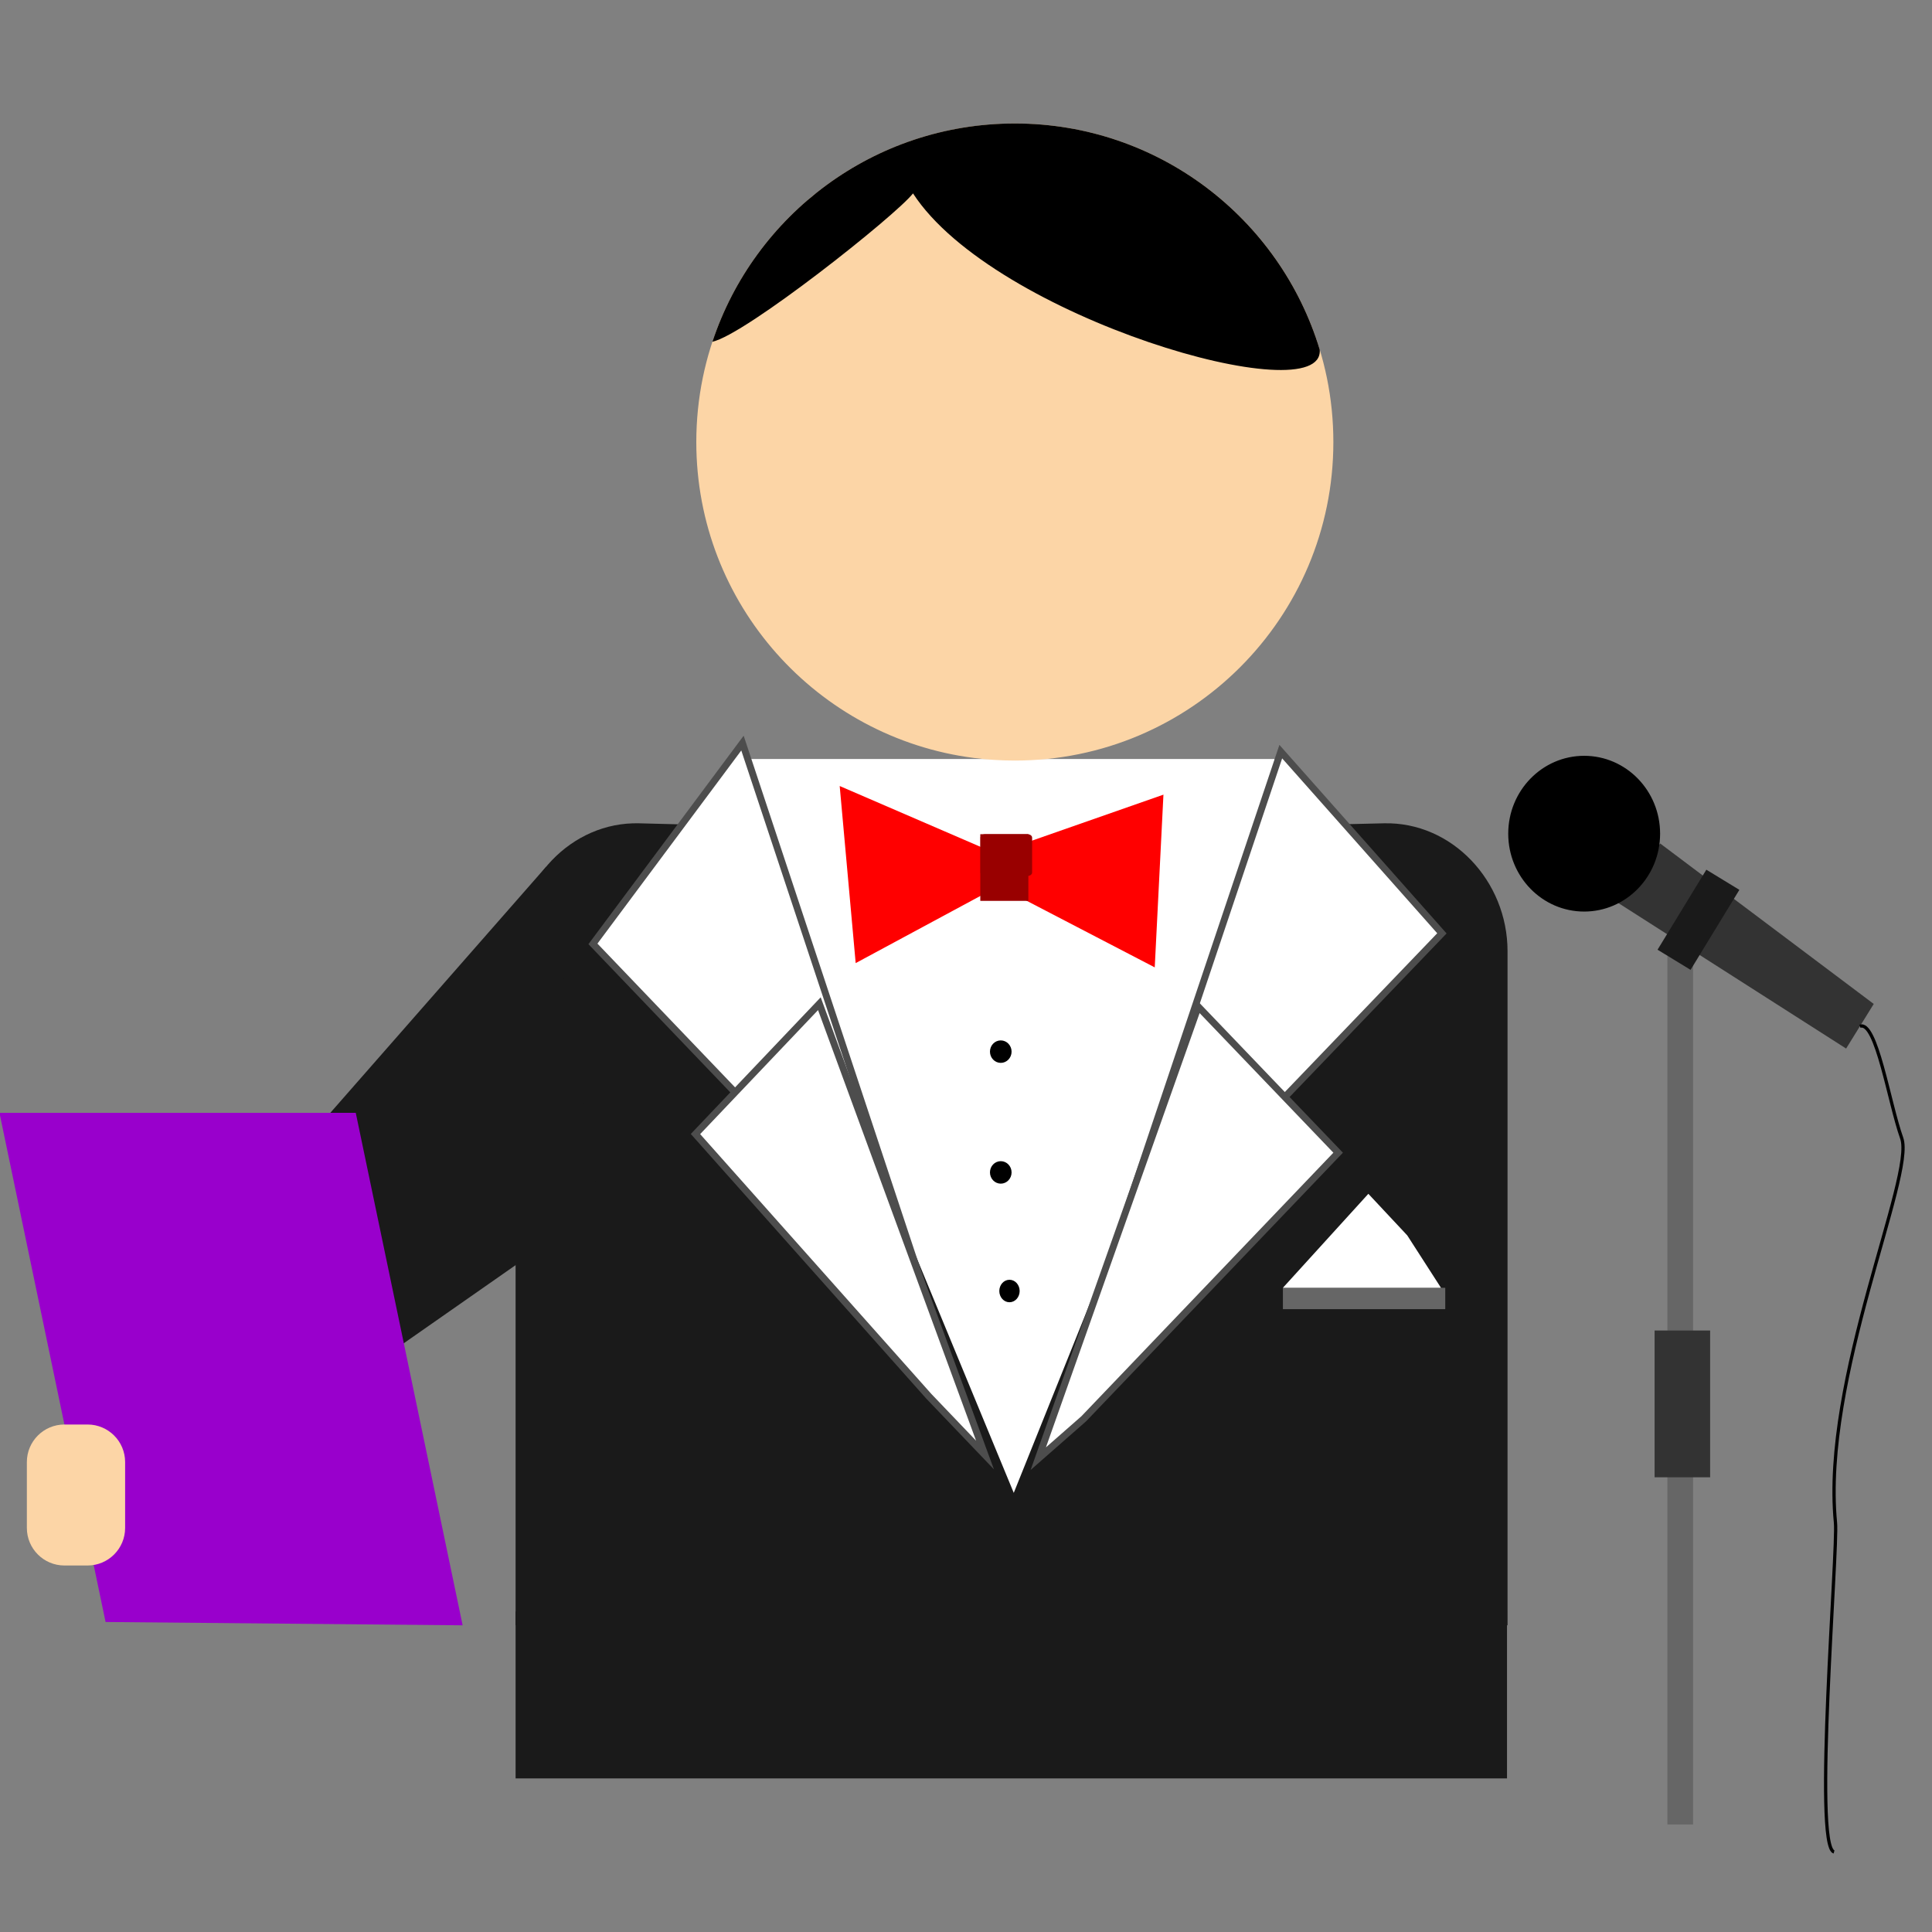<?xml version="1.0" encoding="UTF-8"?>
<!DOCTYPE svg PUBLIC "-//W3C//DTD SVG 1.1//EN" "http://www.w3.org/Graphics/SVG/1.1/DTD/svg11.dtd">
<!-- Creator: CorelDRAW 2017 -->
<svg xmlns="http://www.w3.org/2000/svg" xml:space="preserve" width="118.533mm" height="118.533mm" version="1.1" style="shape-rendering:geometricPrecision; text-rendering:geometricPrecision; image-rendering:optimizeQuality; fill-rule:evenodd; clip-rule:evenodd"
viewBox="0 0 11853.32 11853.32"
 xmlns:xlink="http://www.w3.org/1999/xlink">
 <rect x="0" y="0" width="11853.32" height="11853.32" fill="#808080" stroke="none"/>
 <defs>
  <style type="text/css">
   <![CDATA[
    .str1 {stroke:#4D4D4D;stroke-width:42.33;stroke-miterlimit:22.926}
    .str0 {stroke:black;stroke-width:20;stroke-miterlimit:22.926}
    .fil3 {fill:none}
    .fil2 {fill:black}
    .fil4 {fill:#1A1A1A}
    .fil8 {fill:#333333}
    .fil5 {fill:#666666}
    .fil7 {fill:#990000}
    .fil9 {fill:#9900CC}
    .fil1 {fill:#FCD5A6}
    .fil6 {fill:red}
    .fil0 {fill:white}
   ]]>
  </style>
   <clipPath id="id0">
    <path d="M7723.42 5353.98l102.23 0 0 -23.59 -102.23 0 0 23.59z"/>
   </clipPath>
   <clipPath id="id1">
    <path d="M7743.08 5334.32l102.23 0 0 -23.59 -102.23 0 0 23.59z"/>
   </clipPath>
   <clipPath id="id2">
    <path d="M7761.2 5316.41l84.66 0 0 -25.95 -84.66 0 0 25.95z"/>
   </clipPath>
   <clipPath id="id3">
    <path d="M7762.74 5295.01l102.22 0 0 -23.59 -102.22 0 0 23.59z"/>
   </clipPath>
   <clipPath id="id4">
    <path d="M7782.4 5275.35l102.21 0 0 -23.59 -102.21 0 0 23.59z"/>
   </clipPath>
   <clipPath id="id5">
    <path d="M7802.05 5255.69l102.23 0 0 -23.59 -102.23 0 0 23.59z"/>
   </clipPath>
   <clipPath id="id6">
    <path d="M7820.05 5237.51l84.66 0 0 -25.87 -84.66 0 0 25.87z"/>
   </clipPath>
   <clipPath id="id7">
    <path d="M7821.72 5216.38l102.22 0 0 -23.6 -102.22 0 0 23.6z"/>
   </clipPath>
   <clipPath id="id8">
    <path d="M4859.35 5399.62l104.3 0 0 -25.95 -104.3 0 0 25.95z"/>
   </clipPath>
   <clipPath id="id9">
    <path d="M7841.37 5196.71l102.23 0 0 -23.59 -102.23 0 0 23.59z"/>
   </clipPath>
   <clipPath id="id10">
    <path d="M7859.26 5178.36l84.68 0 0 -25.95 -84.68 0 0 25.95z"/>
   </clipPath>
   <clipPath id="id11">
    <path d="M7880.69 5157.4l62.91 0 0 -23.59 -62.91 0 0 23.59z"/>
   </clipPath>
   <clipPath id="id12">
    <path d="M4859.35 5340.51l65.05 0 0 -25.94 -65.05 0 0 25.94z"/>
   </clipPath>
   <clipPath id="id13">
    <path d="M7878.9 5138.98l45.44 0 0 -25.95 -45.44 0 0 25.95z"/>
   </clipPath>
   <clipPath id="id14">
    <path d="M7880.69 5118.08l23.59 0 0 -23.59 -23.59 0 0 23.59z"/>
   </clipPath>
   <clipPath id="id15">
    <path d="M7859.26 5099.53l25.83 0 0 -45.66 -25.83 0 0 45.66z"/>
   </clipPath>
   <clipPath id="id16">
    <path d="M7841.37 5059.1l23.59 0 0 -23.6 -23.59 0 0 23.6z"/>
   </clipPath>
   <clipPath id="id17">
    <path d="M7461.28 5503.74l112.06 0 0 -25.93 -112.06 0 0 25.93z"/>
   </clipPath>
   <clipPath id="id18">
    <path d="M7482.37 5484.03l90.97 0 0 -45.65 -90.97 0 0 45.65z"/>
   </clipPath>
   <clipPath id="id19">
    <path d="M7503.46 5444.66l69.88 0 0 -25.94 -69.88 0 0 25.94z"/>
   </clipPath>
 </defs>
 <g id="Layer_x0020_1">
  <rect class="fil0" x="4549.32" y="4656.66" width="3270.43" height="4774.11"/>
  <path class="fil1" d="M6226.31 757.62c1079.37,0 1954.23,874.98 1954.23,1954.42 0,1079.27 -874.86,1954.25 -1954.23,1954.25 -85.01,0 -168.76,-5.44 -250.92,-15.97 -960.83,-123.16 -1703.39,-944 -1703.39,-1938.28 0,-1079.48 874.94,-1954.4 1954.31,-1954.42z"/>
  <path class="fil2" d="M6226.31 757.62c882.1,0 1627.34,584.46 1870.45,1387.18 34.37,392.35 -1999.8,-194.29 -2495.23,-958.22 -104.94,135.25 -1027.44,866.46 -1230.59,910.06 257.88,-777.96 991,-1339 1855.37,-1339.02z"/>
  <g>
  </g>
  <g style="clip-path:url(#id0)">
   <g>
   </g>
  </g>
  <polygon class="fil3" points="7723.42,5353.98 7825.65,5353.98 7825.65,5330.39 7723.42,5330.39 "/>
  <polygon class="fil3" points="7723.42,5353.98 7825.65,5353.98 7825.65,5330.39 7723.42,5330.39 "/>
  <polygon class="fil3" points="7723.42,5353.98 7825.65,5353.98 7825.65,5330.39 7723.42,5330.39 "/>
  <g>
  </g>
  <g style="clip-path:url(#id1)">
   <g>
   </g>
  </g>
  <polygon class="fil3" points="7743.08,5334.32 7845.31,5334.32 7845.31,5310.73 7743.08,5310.73 "/>
  <polygon class="fil3" points="7743.08,5334.32 7845.31,5334.32 7845.31,5310.73 7743.08,5310.73 "/>
  <polygon class="fil3" points="7743.08,5334.32 7845.31,5334.32 7845.31,5310.73 7743.08,5310.73 "/>
  <g>
  </g>
  <g style="clip-path:url(#id2)">
   <g>
   </g>
  </g>
  <polygon class="fil3" points="7761.2,5316.41 7845.86,5316.41 7845.86,5290.46 7761.2,5290.46 "/>
  <polygon class="fil3" points="7761.2,5316.41 7845.86,5316.41 7845.86,5290.46 7761.2,5290.46 "/>
  <polygon class="fil3" points="7761.2,5316.41 7845.86,5316.41 7845.86,5290.46 7761.2,5290.46 "/>
  <g>
  </g>
  <g style="clip-path:url(#id3)">
   <g>
   </g>
  </g>
  <polygon class="fil3" points="7762.74,5295.01 7864.96,5295.01 7864.96,5271.42 7762.74,5271.42 "/>
  <polygon class="fil3" points="7762.74,5295.01 7864.96,5295.01 7864.96,5271.42 7762.74,5271.42 "/>
  <polygon class="fil3" points="7762.74,5295.01 7864.96,5295.01 7864.96,5271.42 7762.74,5271.42 "/>
  <g>
  </g>
  <g style="clip-path:url(#id4)">
   <g>
   </g>
  </g>
  <polygon class="fil3" points="7782.4,5275.35 7884.61,5275.35 7884.61,5251.76 7782.4,5251.76 "/>
  <polygon class="fil3" points="7782.4,5275.35 7884.61,5275.35 7884.61,5251.76 7782.4,5251.76 "/>
  <polygon class="fil3" points="7782.4,5275.35 7884.61,5275.35 7884.61,5251.76 7782.4,5251.76 "/>
  <g>
  </g>
  <g style="clip-path:url(#id5)">
   <g>
   </g>
  </g>
  <polygon class="fil3" points="7802.05,5255.69 7904.28,5255.69 7904.28,5232.1 7802.05,5232.1 "/>
  <polygon class="fil3" points="7802.05,5255.69 7904.28,5255.69 7904.28,5232.1 7802.05,5232.1 "/>
  <polygon class="fil3" points="7802.05,5255.69 7904.28,5255.69 7904.28,5232.1 7802.05,5232.1 "/>
  <g>
  </g>
  <g style="clip-path:url(#id6)">
   <g>
   </g>
  </g>
  <polygon class="fil3" points="7820.05,5237.51 7904.71,5237.51 7904.71,5211.64 7820.05,5211.64 "/>
  <polygon class="fil3" points="7820.05,5237.51 7904.71,5237.51 7904.71,5211.64 7820.05,5211.64 "/>
  <polygon class="fil3" points="7820.05,5237.51 7904.71,5237.51 7904.71,5211.64 7820.05,5211.64 "/>
  <g>
  </g>
  <g style="clip-path:url(#id7)">
   <g>
   </g>
  </g>
  <polygon class="fil3" points="7821.72,5216.38 7923.94,5216.38 7923.94,5192.78 7821.72,5192.78 "/>
  <polygon class="fil3" points="7821.72,5216.38 7923.94,5216.38 7923.94,5192.78 7821.72,5192.78 "/>
  <polygon class="fil3" points="7821.72,5216.38 7923.94,5216.38 7923.94,5192.78 7821.72,5192.78 "/>
  <g>
  </g>
  <g style="clip-path:url(#id8)">
   <g>
   </g>
  </g>
  <polygon class="fil3" points="4859.35,5399.62 4963.65,5399.62 4963.65,5373.67 4859.35,5373.67 "/>
  <polygon class="fil3" points="4859.35,5399.62 4963.65,5399.62 4963.65,5373.67 4859.35,5373.67 "/>
  <polygon class="fil3" points="4859.35,5399.62 4963.65,5399.62 4963.65,5373.67 4859.35,5373.67 "/>
  <g>
  </g>
  <g style="clip-path:url(#id9)">
   <g>
   </g>
  </g>
  <polygon class="fil3" points="7841.37,5196.71 7943.6,5196.71 7943.6,5173.12 7841.37,5173.12 "/>
  <polygon class="fil3" points="7841.37,5196.71 7943.6,5196.71 7943.6,5173.12 7841.37,5173.12 "/>
  <polygon class="fil3" points="7841.37,5196.71 7943.6,5196.71 7943.6,5173.12 7841.37,5173.12 "/>
  <g>
  </g>
  <g style="clip-path:url(#id10)">
   <g>
   </g>
  </g>
  <polygon class="fil3" points="7859.26,5178.36 7943.94,5178.36 7943.94,5152.41 7859.26,5152.41 "/>
  <polygon class="fil3" points="7859.26,5178.36 7943.94,5178.36 7943.94,5152.41 7859.26,5152.41 "/>
  <polygon class="fil3" points="7859.26,5178.36 7943.94,5178.36 7943.94,5152.41 7859.26,5152.41 "/>
  <g>
  </g>
  <g style="clip-path:url(#id11)">
   <g>
   </g>
  </g>
  <polygon class="fil3" points="7880.69,5157.4 7943.6,5157.4 7943.6,5133.81 7880.69,5133.81 "/>
  <polygon class="fil3" points="7880.69,5157.4 7943.6,5157.4 7943.6,5133.81 7880.69,5133.81 "/>
  <polygon class="fil3" points="7880.69,5157.4 7943.6,5157.4 7943.6,5133.81 7880.69,5133.81 "/>
  <g>
  </g>
  <g style="clip-path:url(#id12)">
   <g>
   </g>
  </g>
  <polygon class="fil3" points="4859.35,5340.51 4924.4,5340.51 4924.4,5314.57 4859.35,5314.57 "/>
  <polygon class="fil3" points="4859.35,5340.51 4924.4,5340.51 4924.4,5314.57 4859.35,5314.57 "/>
  <polygon class="fil3" points="4859.35,5340.51 4924.4,5340.51 4924.4,5314.57 4859.35,5314.57 "/>
  <g>
  </g>
  <g style="clip-path:url(#id13)">
   <g>
   </g>
  </g>
  <polygon class="fil3" points="7878.9,5138.98 7924.34,5138.98 7924.34,5113.03 7878.9,5113.03 "/>
  <polygon class="fil3" points="7878.9,5138.98 7924.34,5138.98 7924.34,5113.03 7878.9,5113.03 "/>
  <polygon class="fil3" points="7878.9,5138.98 7924.34,5138.98 7924.34,5113.03 7878.9,5113.03 "/>
  <g>
  </g>
  <g style="clip-path:url(#id14)">
   <g>
   </g>
  </g>
  <polygon class="fil3" points="7880.69,5118.08 7904.28,5118.08 7904.28,5094.49 7880.69,5094.49 "/>
  <polygon class="fil3" points="7880.69,5118.08 7904.28,5118.08 7904.28,5094.49 7880.69,5094.49 "/>
  <polygon class="fil3" points="7880.69,5118.08 7904.28,5118.08 7904.28,5094.49 7880.69,5094.49 "/>
  <g>
  </g>
  <g style="clip-path:url(#id15)">
   <g>
   </g>
  </g>
  <polygon class="fil3" points="7859.26,5099.53 7885.09,5099.53 7885.09,5053.87 7859.26,5053.87 "/>
  <polygon class="fil3" points="7859.26,5099.53 7885.09,5099.53 7885.09,5053.87 7859.26,5053.87 "/>
  <polygon class="fil3" points="7859.26,5099.53 7885.09,5099.53 7885.09,5053.87 7859.26,5053.87 "/>
  <g>
  </g>
  <g style="clip-path:url(#id16)">
   <g>
   </g>
  </g>
  <polygon class="fil3" points="7841.37,5059.1 7864.96,5059.1 7864.96,5035.5 7841.37,5035.5 "/>
  <polygon class="fil3" points="7841.37,5059.1 7864.96,5059.1 7864.96,5035.5 7841.37,5035.5 "/>
  <polygon class="fil3" points="7841.37,5059.1 7864.96,5059.1 7864.96,5035.5 7841.37,5035.5 "/>
  <path class="fil4" d="M3921.94 5051.2l606.7 15.64 1691.01 4092.25 1638.15 -4076.42 9.25 -12.71 -2.82 -3.89 0.03 -0.06 626.39 -14.81c417.13,-9.93 758.51,353.39 758.51,785.22l0 4135.26 -6085.85 0 0 -4135.3c0,-431.95 341.62,-795.78 758.67,-785.18l-0.02 0 -0.01 0 -0.01 0z"/>
  <ellipse class="fil2 str0" cx="6193.44" cy="7920.67" rx="52.41" ry="58.98"/>
  <rect class="fil5" x="7870.97" y="7900.97" width="996.04" height="131.08"/>
  <polygon class="fil0" points="8633.83,7579.41 8395.22,7324.34 7871,7900.98 8840.82,7900.98 "/>
  <polygon class="fil6" points="6180.35,5266.72 5151.74,4822.39 5249.83,5908.92 6123.62,5438.22 "/>
  <polygon class="fil6" points="6092.88,5241.05 7138.02,4875.38 7084.64,5935.12 6038.88,5391.36 "/>
  <rect class="fil7" x="6014.37" y="5118.06" width="294.97" height="409.02"/>
  <rect class="fil5" x="10230.02" y="5866" width="157.28" height="5327.77"/>
  <polygon class="fil8" points="10185.57,5174.98 11495.9,6159.46 11326.38,6433.14 9928.02,5539.84 "/>
  <ellipse class="fil2 str0" cx="9719.28" cy="5114.85" rx="455.89" ry="467.8"/>
  <rect class="fil4" transform="matrix(2.11 1.287 -1.287 2.11 10468.9 5335.85)" width="96.03" height="232.65"/>
  <path class="fil3 str0" d="M11411.12 6296.64c101.11,-38.46 178.73,468.79 256.21,685.99 82.82,232.08 -491.71,1473.65 -406.3,2358.77 16.16,167.25 -136.99,1985.97 -8.76,2020.86"/>
  <rect class="fil8" x="10151.37" y="8163.07" width="340.76" height="900.49"/>
  <polygon class="fil0 str1" points="3637.81,5790.97 4555.25,4559 5640.75,7831.85 5321.9,7550.1 "/>
  <polygon class="fil0 str1" points="4266.89,6957.63 5027.06,6157.91 6043.22,8926.83 5698.36,8566.26 "/>
  <g>
  </g>
  <g style="clip-path:url(#id17)">
   <g>
   </g>
  </g>
  <polygon class="fil3" points="7461.28,5503.74 7573.34,5503.74 7573.34,5477.81 7461.28,5477.81 "/>
  <polygon class="fil3" points="7461.28,5503.74 7573.34,5503.74 7573.34,5477.81 7461.28,5477.81 "/>
  <polygon class="fil3" points="7461.28,5503.74 7573.34,5503.74 7573.34,5477.81 7461.28,5477.81 "/>
  <g>
  </g>
  <g style="clip-path:url(#id18)">
   <g>
   </g>
  </g>
  <polygon class="fil3" points="7482.37,5484.03 7573.34,5484.03 7573.34,5438.38 7482.37,5438.38 "/>
  <polygon class="fil3" points="7482.37,5484.03 7573.34,5484.03 7573.34,5438.38 7482.37,5438.38 "/>
  <polygon class="fil3" points="7482.37,5484.03 7573.34,5484.03 7573.34,5438.38 7482.37,5438.38 "/>
  <g>
  </g>
  <g style="clip-path:url(#id19)">
   <g>
   </g>
  </g>
  <polygon class="fil3" points="7503.46,5444.66 7573.34,5444.66 7573.34,5418.72 7503.46,5418.72 "/>
  <polygon class="fil3" points="7503.46,5444.66 7573.34,5444.66 7573.34,5418.72 7503.46,5418.72 "/>
  <polygon class="fil3" points="7503.46,5444.66 7573.34,5444.66 7573.34,5418.72 7503.46,5418.72 "/>
  <ellipse class="fil2 str0" cx="6139.98" cy="6452.08" rx="56.32" ry="58.98"/>
  <path class="fil7" d="M6043.93 5118.05l259.97 0c15.73,0 28.47,9.42 28.47,21.03l0 214.2c0,11.61 -12.74,21.02 -28.47,21.02l-259.97 0c-15.72,0 -28.47,-9.41 -28.47,-21.02l0 -214.2c0,-11.61 12.75,-21.03 28.47,-21.03z"/>
  <polygon class="fil0 str1" points="8846.47,5726.35 7857.9,4611.45 6763.28,7869.84 7083.53,7562.96 "/>
  <polygon class="fil0 str1" points="8209.88,7072.09 7351.48,6176.08 6370.08,8949.29 6649.04,8704.62 "/>
  <polygon class="fil4" points="3350.77,5317.45 3677.13,7402.97 2058.14,8534.09 1242.94,7721.1 "/>
  <polygon class="fil9" points="-3.27,6827.39 2182.66,6827.39 2838.38,9971.68 647.71,9951.33 "/>
  <path class="fil1" d="M395.22 8739.74l142.01 0c127.25,-0.01 230.44,103.18 230.44,230.43l-0.01 404.12c0.01,127.23 -103.18,230.42 -230.42,230.42l-142.02 0.01c-127.22,-0.01 -230.41,-103.2 -230.41,-230.44l-0.01 -404.1c0.01,-127.26 103.2,-230.45 230.43,-230.45l-0.01 0.01z"/>
  <ellipse class="fil2 str0" cx="6139.98" cy="7193.08" rx="56.32" ry="58.98"/>
  <rect class="fil4" x="3163.28" y="9886.88" width="6082.61" height="1024.15"/>
 </g>
</svg>
